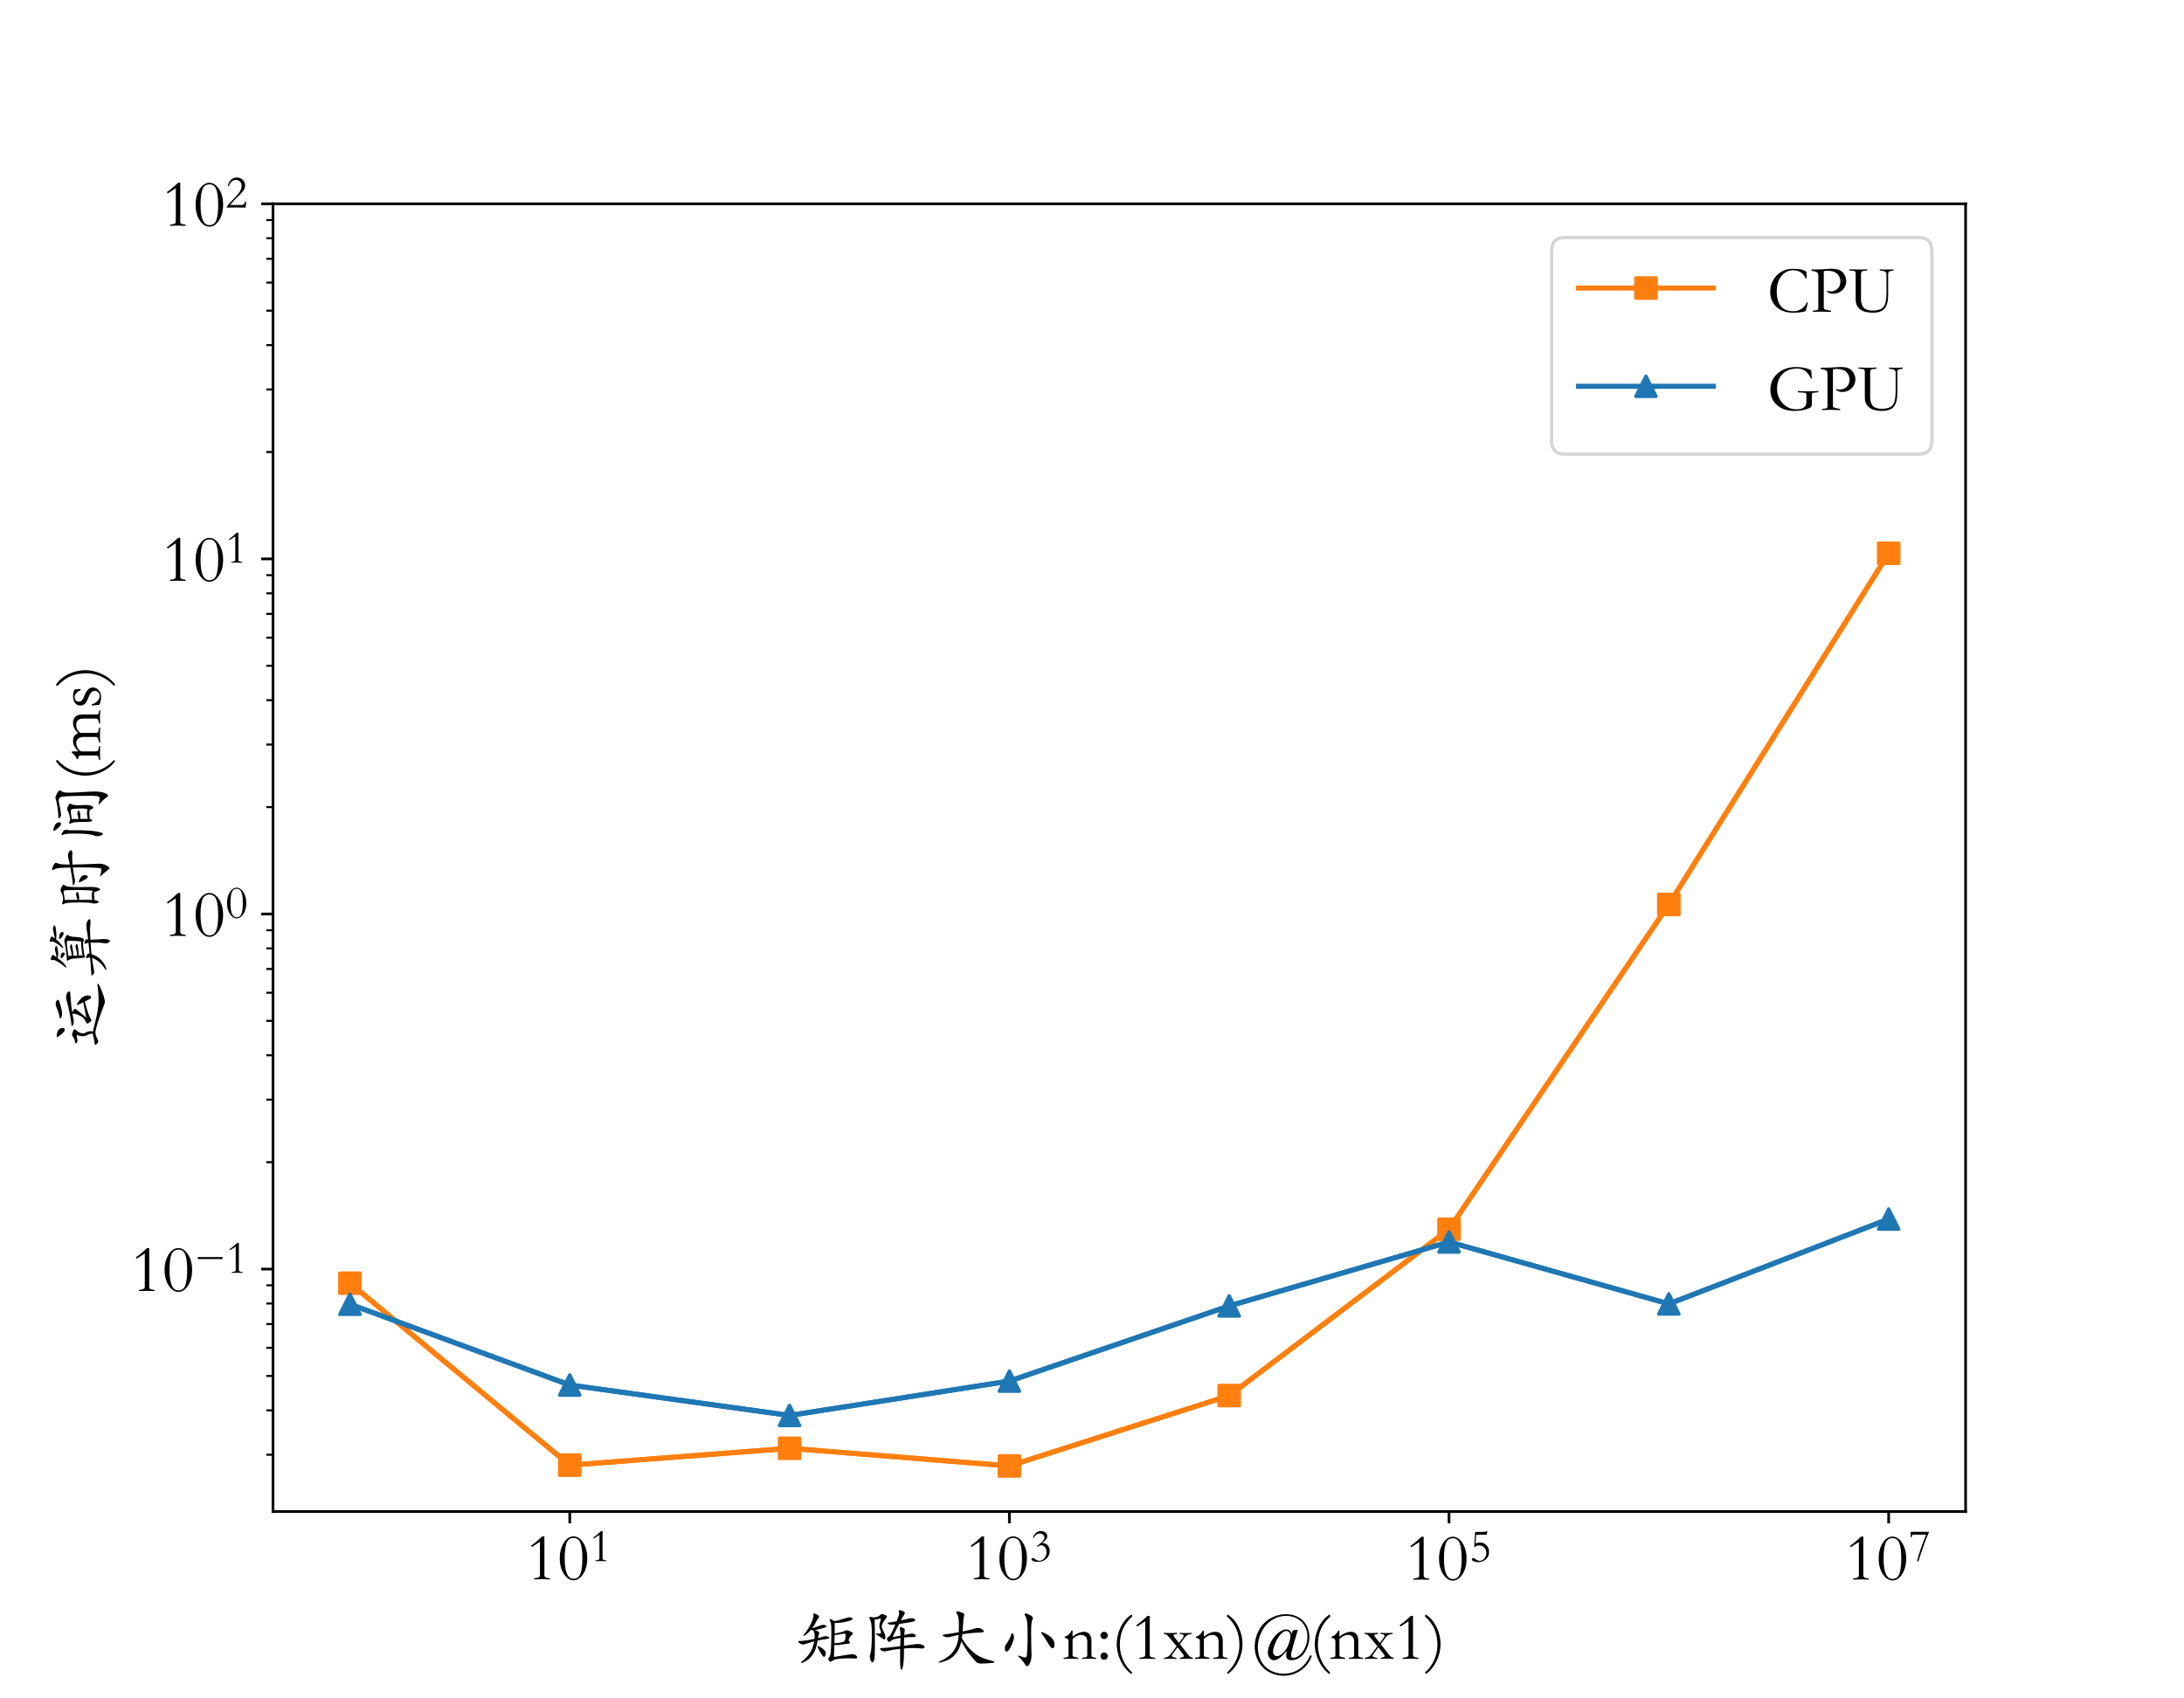 <?xml version="1.0" encoding="utf-8" standalone="no"?>
<!DOCTYPE svg PUBLIC "-//W3C//DTD SVG 1.1//EN"
  "http://www.w3.org/Graphics/SVG/1.1/DTD/svg11.dtd">
<!-- Created with matplotlib (https://matplotlib.org/) -->
<svg height="504pt" version="1.1" viewBox="0 0 648 504" width="648pt" xmlns="http://www.w3.org/2000/svg" xmlns:xlink="http://www.w3.org/1999/xlink">
 <defs>
  <style type="text/css">
*{stroke-linecap:butt;stroke-linejoin:round;}
  </style>
 </defs>
 <g id="figure_1">
  <g id="patch_1">
   <path d="M 0 504 
L 648 504 
L 648 0 
L 0 0 
z
" style="fill:#ffffff;"/>
  </g>
  <g id="axes_1">
   <g id="patch_2">
    <path d="M 81 448.56 
L 583.2 448.56 
L 583.2 60.48 
L 81 60.48 
z
" style="fill:#ffffff;"/>
   </g>
   <g id="matplotlib.axis_1">
    <g id="xtick_1">
     <g id="line2d_1">
      <defs>
       <path d="M 0 0 
L 0 3.5 
" id="m8ac7a2796a" style="stroke:#000000;stroke-width:0.8;"/>
      </defs>
      <g>
       <use style="stroke:#000000;stroke-width:0.8;" x="169.048" xlink:href="#m8ac7a2796a" y="448.56"/>
      </g>
     </g>
     <g id="text_1">
      <!-- $\mathdefault{10^{1}}$ -->
      <defs>
       <path d="M 35.5 -0.297 
Q 30.297 0 23.797 0 
Q 17.297 0 12.094 -0.297 
L 12.094 1.297 
L 17.297 2.203 
Q 20.797 2.906 20.797 6.094 
L 20.797 55.5 
L 8.906 47.797 
L 7.5 49.703 
Q 14.406 54.203 24.094 63.5 
L 27.406 63.5 
L 27.406 6.094 
Q 27.406 2.703 30.906 2.094 
L 35.5 1.297 
z
" id="STKaiti-49"/>
       <path d="M 23.703 63.5 
Q 32 63.5 38.047 54.141 
Q 44.094 44.797 44.094 30.906 
Q 44.094 17.094 38.047 7.75 
Q 32 -1.594 23.703 -1.594 
Q 15.703 -1.594 9.5 7.656 
Q 3.297 16.906 3.297 30.906 
Q 3.297 44.797 9.344 54.141 
Q 15.406 63.5 23.703 63.5 
z
M 23.703 0.703 
Q 31.094 0.703 33.938 8.047 
Q 36.797 15.406 36.797 30.906 
Q 36.797 46.406 33.938 53.797 
Q 31.094 61.203 23.703 61.203 
Q 16.297 61.203 13.438 53.797 
Q 10.594 46.406 10.594 30.906 
Q 10.594 0.703 23.703 0.703 
z
" id="STKaiti-48"/>
      </defs>
      <g transform="translate(156.048 468.76)scale(0.2 -0.2)">
       <use transform="translate(0 0.666)" xlink:href="#STKaiti-49"/>
       <use transform="translate(46.9 0.666)" xlink:href="#STKaiti-48"/>
       <use transform="translate(94.472 27.55)scale(0.7)" xlink:href="#STKaiti-49"/>
      </g>
     </g>
    </g>
    <g id="xtick_2">
     <g id="line2d_2">
      <g>
       <use style="stroke:#000000;stroke-width:0.8;" x="299.49" xlink:href="#m8ac7a2796a" y="448.56"/>
      </g>
     </g>
     <g id="text_2">
      <!-- $\mathdefault{10^{3}}$ -->
      <defs>
       <path d="M 9.406 48.906 
L 7.594 49.906 
Q 10.5 56.797 14.594 60.141 
Q 18.703 63.5 24.906 63.5 
Q 30.5 63.5 34.297 60.297 
Q 38.094 57.094 38.094 53.203 
Q 38.094 49.297 35.438 45.797 
Q 32.797 42.297 27.203 38.094 
Q 34.5 38.594 38.891 33.797 
Q 43.297 29 43.297 21.5 
Q 43.297 11.797 36.391 5.094 
Q 29.5 -1.594 18.797 -1.594 
Q 11.906 -1.594 8.297 0.047 
Q 4.703 1.703 4.703 3.906 
Q 4.703 4.906 5.641 5.75 
Q 6.594 6.594 7.703 6.594 
Q 9.406 6.594 11.594 4.797 
Q 17.203 0.594 21.094 0.594 
Q 27.203 0.594 31.844 5.891 
Q 36.5 11.203 36.5 18.797 
Q 36.5 25.203 33.344 29.344 
Q 30.203 33.5 25.406 33.5 
Q 21.703 33.5 17.797 30.094 
L 16.703 32 
Q 18.703 33.797 21.094 35.594 
Q 32.094 43.703 32.094 49.297 
Q 32.094 53.406 29.344 55.906 
Q 26.594 58.406 22.5 58.406 
Q 18.5 58.406 14.953 55.953 
Q 11.406 53.5 9.406 48.906 
z
" id="STKaiti-51"/>
      </defs>
      <g transform="translate(286.49 468.76)scale(0.2 -0.2)">
       <use transform="translate(0 0.666)" xlink:href="#STKaiti-49"/>
       <use transform="translate(46.9 0.666)" xlink:href="#STKaiti-48"/>
       <use transform="translate(94.472 27.55)scale(0.7)" xlink:href="#STKaiti-51"/>
      </g>
     </g>
    </g>
    <g id="xtick_3">
     <g id="line2d_3">
      <g>
       <use style="stroke:#000000;stroke-width:0.8;" x="429.931" xlink:href="#m8ac7a2796a" y="448.56"/>
      </g>
     </g>
     <g id="text_3">
      <!-- $\mathdefault{10^{5}}$ -->
      <defs>
       <path d="M 38 56.594 
L 24 56.594 
Q 16.203 56.594 15.406 56.297 
L 14.094 38 
Q 18.5 40.094 23.094 40.094 
Q 31.297 40.094 37 34.5 
Q 42.703 28.906 42.703 19.906 
Q 42.703 9.906 35.641 4.156 
Q 28.594 -1.594 19.594 -1.594 
Q 14.594 -1.594 10.391 0.156 
Q 6.203 1.906 6.203 4 
Q 6.203 5 7.094 6.047 
Q 8 7.094 9.594 7.094 
Q 10.703 7.094 11.406 6.594 
Q 18.406 1.297 22.703 1.297 
Q 28.297 1.297 32.594 6.141 
Q 36.906 11 36.906 17.594 
Q 36.906 24.594 32.547 29.25 
Q 28.203 33.906 21.797 33.906 
Q 19 33.906 16.547 33 
Q 14.094 32.094 13 30.5 
L 11.297 30.5 
L 13.203 62.5 
L 24.094 62.5 
Q 31.594 62.5 34 62.703 
Q 36.406 62.906 37.406 64.203 
L 38.906 64.203 
z
" id="STKaiti-53"/>
      </defs>
      <g transform="translate(416.931 468.76)scale(0.2 -0.2)">
       <use transform="translate(0 0.173)" xlink:href="#STKaiti-49"/>
       <use transform="translate(46.9 0.173)" xlink:href="#STKaiti-48"/>
       <use transform="translate(94.472 27.058)scale(0.7)" xlink:href="#STKaiti-53"/>
      </g>
     </g>
    </g>
    <g id="xtick_4">
     <g id="line2d_4">
      <g>
       <use style="stroke:#000000;stroke-width:0.8;" x="560.373" xlink:href="#m8ac7a2796a" y="448.56"/>
      </g>
     </g>
     <g id="text_4">
      <!-- $\mathdefault{10^{7}}$ -->
      <defs>
       <path d="M 4.594 62.5 
L 43.094 62.5 
L 43.094 60.797 
Q 39.703 54.797 30.953 30.141 
Q 22.203 5.5 21.297 0 
L 18 0 
Q 22.797 20.703 37.297 56.406 
L 10.297 56.406 
Q 7.797 56.406 7.594 55.094 
L 6.797 50.906 
L 4.594 50.906 
z
" id="STKaiti-55"/>
      </defs>
      <g transform="translate(547.373 468.76)scale(0.2 -0.2)">
       <use transform="translate(0 0.366)" xlink:href="#STKaiti-49"/>
       <use transform="translate(46.9 0.366)" xlink:href="#STKaiti-48"/>
       <use transform="translate(94.472 27.25)scale(0.7)" xlink:href="#STKaiti-55"/>
      </g>
     </g>
    </g>
    <g id="text_5">
     <!-- 矩阵大小n:(1xn)@(nx1) -->
     <defs>
      <path d="M 37.406 30.5 
Q 41.406 31.406 44.297 32.406 
Q 47.203 33.406 49.203 33.406 
Q 51.203 33.406 52.75 32.297 
Q 54.297 31.203 54.297 30.547 
Q 54.297 29.906 49.797 29.203 
Q 42.406 28.094 36.906 26.906 
Q 35.203 15.5 30.953 8.297 
Q 26.703 1.094 20.891 -2.656 
Q 15.094 -6.406 13.094 -6.406 
Q 12.297 -6.406 12.297 -5.797 
Q 12.297 -5.203 13.5 -4.203 
Q 22.594 3.297 26.438 10.141 
Q 30.297 17 31.703 25.703 
Q 20.5 22.5 18.297 21.75 
Q 16.094 21 14.594 21 
Q 13.094 21 10.391 22.844 
Q 7.703 24.703 7.703 25.453 
Q 7.703 26.203 9 26.203 
L 10.203 26.203 
Q 16.797 26.203 32.203 29.406 
Q 32.5 31.797 32.5 33.797 
Q 32.5 38.797 30.203 42.094 
Q 28.297 42.297 26.797 42.703 
Q 22.906 38.094 19.906 35.938 
Q 16.906 33.797 15.797 33.797 
Q 15.5 33.797 15.5 34.094 
Q 15.5 34.594 16.906 36.297 
Q 23.797 44.5 27.5 53.25 
Q 31.203 62 30.594 64.297 
Q 30.406 65.203 30.406 65.797 
Q 30.406 67.094 31.594 67.094 
Q 32.797 67.094 35.891 65.438 
Q 39 63.797 39 62.203 
Q 39 61.297 37.5 59.391 
Q 36 57.5 33.891 53.453 
Q 31.797 49.406 29 45.594 
Q 30.594 45.203 36.641 47.703 
Q 42.703 50.203 44.891 50.203 
Q 47.094 50.203 48.688 49.5 
Q 50.297 48.797 50.297 47.938 
Q 50.297 47.094 46.844 45.891 
Q 43.406 44.703 32.797 42.406 
Q 36.094 41.297 37.641 40.391 
Q 39.203 39.5 39.203 38.344 
Q 39.203 37.203 38.594 35.75 
Q 38 34.297 37.406 30.5 
z
M 61.094 2.594 
L 77.297 5.203 
Q 84.703 6.297 85.844 6.438 
Q 87 6.594 88.094 6.594 
Q 91.797 6.594 93.75 4.844 
Q 95.703 3.094 95.703 1.906 
Q 95.703 0.297 92.594 0.297 
L 81.703 0.594 
Q 77.094 0.594 70.938 0.047 
Q 64.797 -0.5 62.797 -1.094 
Q 60.797 -1.703 58.938 -3.141 
Q 57.094 -4.594 56 -4.594 
Q 54.906 -4.594 53.797 -3.047 
Q 52.703 -1.5 52.703 -0.391 
Q 52.703 0.703 54.047 2.141 
Q 55.406 3.594 56 7.344 
Q 56.594 11.094 56.938 19.797 
Q 57.297 28.5 57.297 38.141 
Q 57.297 47.797 56.844 51 
Q 56.406 54.203 55.5 55.641 
Q 54.594 57.094 54.594 57.891 
Q 54.594 58.703 55.5 58.703 
Q 57.406 58.703 61.703 55.703 
Q 65.797 56.094 78.594 60.203 
Q 82.297 61.406 84 61.406 
Q 85.703 61.406 87.203 60.703 
Q 88.703 60 88.703 59.094 
Q 88.703 58.203 87.453 57.453 
Q 86.203 56.703 81.453 55.453 
Q 76.703 54.203 71.594 53.5 
Q 66.5 52.797 62.297 53 
Q 62.297 47.703 62.094 37.594 
Q 66.594 38 71 39.141 
Q 75.406 40.297 77 41.188 
Q 78.594 42.094 80.344 42.094 
Q 82.094 42.094 85.641 40.391 
Q 89.203 38.703 89.203 37.5 
Q 89.203 36.797 87.5 35.25 
Q 85.797 33.703 84.391 31.391 
Q 83 29.094 83 27.797 
Q 83 26.5 83.5 26 
Q 85.094 24.406 85.094 23.406 
Q 85.094 22.406 82.406 22.203 
Q 75.203 21.5 71.547 20.844 
Q 67.906 20.203 65.594 20.203 
Q 63.297 20.203 61.703 20.406 
z
M 61.797 22.906 
Q 65.594 22.906 70.25 23.797 
Q 74.906 24.703 76 25.5 
Q 77.094 26.297 77.75 29.25 
Q 78.406 32.203 78.406 34.703 
Q 78.406 37.203 77.094 37.203 
Q 75.797 37.203 74.094 36.906 
Q 66.203 35.203 62.094 35.297 
Q 61.797 29.203 61.797 22.906 
z
M 48.906 8 
Q 48.906 6.297 48.25 4.547 
Q 47.594 2.797 46.688 2.797 
Q 45.797 2.797 45.047 3.438 
Q 44.297 4.094 41.688 8.094 
Q 39.094 12.094 37.938 14.75 
Q 36.797 17.406 36.797 18.047 
Q 36.797 18.703 37.297 18.703 
Q 38.906 18.703 43.906 15.25 
Q 48.906 11.797 48.906 8 
z
" id="STKaiti-30697"/>
      <path d="M 64.906 19.203 
Q 76.797 20.703 79.75 21.25 
Q 82.703 21.797 86.203 21.797 
Q 89.703 21.797 92.641 20.297 
Q 95.594 18.797 95.594 17.203 
Q 95.594 15.094 91.203 15.094 
Q 89.906 15.094 87.203 15.438 
Q 84.5 15.797 78.453 15.797 
Q 72.406 15.797 64.906 15.094 
L 64.906 5.5 
Q 64.906 -2.594 63.797 -9.5 
Q 62.703 -16.406 61.203 -16.406 
Q 60.297 -16.406 59.75 -13.297 
Q 59.203 -10.203 59.203 -0.641 
Q 59.203 8.906 59.297 14.594 
Q 47.594 13.297 43.094 12.094 
Q 38.594 10.906 35.797 10.906 
Q 33 10.906 31.203 12.406 
Q 29.406 13.906 29.406 14.594 
Q 29.406 15.297 30 15.547 
Q 30.594 15.797 32.906 15.797 
Q 37.406 15.797 59.406 18.5 
L 59.797 30.797 
Q 55 30.203 51.391 29.203 
Q 47.797 28.203 46.5 27.094 
Q 44 24.906 42.891 24.906 
Q 41.797 24.906 40.75 26.703 
Q 39.703 28.5 39.703 29.406 
Q 39.703 31.203 43.203 33.297 
Q 45.797 35 52.094 50.797 
Q 48.203 50.297 46.391 50.297 
Q 44.594 50.297 42.75 51.094 
Q 40.906 51.906 40.906 52.703 
Q 40.906 53.797 43.5 53.797 
Q 45.203 53.797 54 55.5 
Q 57.906 64.594 57.906 66.906 
Q 57.906 67.406 57.594 68.453 
Q 57.297 69.5 57.297 70.75 
Q 57.297 72 58.641 72 
Q 60 72 63.094 70.703 
Q 66.203 69.406 66.203 67.906 
Q 66.203 66.406 64.594 64.203 
Q 63 62 60.406 56.906 
Q 68 58.406 70.75 59.25 
Q 73.5 60.094 76 60.094 
Q 78.5 60.094 80.094 59.141 
Q 81.703 58.203 81.703 57.203 
Q 81.703 56.203 79.844 55.344 
Q 78 54.5 57.797 51.5 
Q 52.797 42.203 48 32 
Q 53.203 32.906 59.797 34.203 
Q 59.906 40.5 59.094 43.203 
Q 58.797 44.406 58.797 45.203 
Q 58.797 46.703 60.047 46.703 
Q 61.297 46.703 63.75 45.547 
Q 66.203 44.406 66.203 42.797 
Q 66.203 41.203 65.844 39.75 
Q 65.5 38.297 65.297 35.297 
Q 74.594 37.203 76.844 37.203 
Q 79.094 37.203 80.797 36.203 
Q 82.5 35.203 82.5 34.141 
Q 82.5 33.094 81.5 32.547 
Q 80.5 32 78.906 32 
L 76 32.094 
Q 72.594 32.094 65.203 31.406 
z
M 18.797 61.297 
Q 21.797 61.203 24.594 61.953 
Q 27.406 62.703 28.797 64 
Q 31 66.203 32.297 66.203 
Q 33.594 66.203 36.688 64.953 
Q 39.797 63.703 39.797 62.594 
Q 39.797 61.5 37.5 58.703 
Q 32 52.094 32 47.906 
Q 32 45.703 33.203 43.406 
Q 37.5 35.406 37.5 32.094 
Q 37.5 28.594 35.703 28.594 
Q 34.703 28.594 32.641 30.25 
Q 30.594 31.906 24.594 35.594 
Q 23.297 36.406 23.297 36.953 
Q 23.297 37.5 24.344 37.5 
Q 25.406 37.5 26.547 37.297 
Q 27.703 37.094 28.5 37.094 
Q 30.906 37.094 30.906 38.891 
Q 30.906 40.703 29.203 44.406 
Q 28.406 46.203 28.406 48.547 
Q 28.406 50.906 30.203 56.906 
Q 30.594 58.203 30.594 58.953 
Q 30.594 59.703 29.891 59.703 
Q 29.203 59.703 27.297 58.844 
Q 25.406 58 21.5 58.203 
Q 21.797 48.203 21.797 40.203 
L 21.797 17 
Q 21.906 3 20.844 -1.25 
Q 19.797 -5.5 18.344 -5.5 
Q 16.906 -5.5 15.594 -2.594 
Q 14.297 0.297 14.297 2.594 
Q 14.297 4.906 15.188 7.594 
Q 16.094 10.297 16.688 17.391 
Q 17.297 24.5 17.297 35.094 
Q 17.297 45.703 16.688 50.594 
Q 16.094 55.5 14.406 58.5 
Q 13.594 59.906 13.594 60.953 
Q 13.594 62 15.094 62 
Q 16.594 62 18.797 61.297 
z
" id="STKaiti-38453"/>
      <path d="M 50.906 30.297 
Q 55.906 21.797 62.344 14.797 
Q 68.797 7.797 76.047 3.844 
Q 83.297 -0.094 96.406 -3.406 
Q 99.297 -4.094 99.297 -5.094 
Q 99.297 -5.594 98.297 -5.891 
Q 97.297 -6.203 90.891 -6.703 
Q 84.5 -7.203 79.844 -7.203 
Q 75.203 -7.203 73.297 -5.844 
Q 71.406 -4.5 64.25 4.141 
Q 57.094 12.797 50.094 25.703 
Q 47.297 13.297 41.094 6.438 
Q 34.906 -0.406 27.297 -3.094 
Q 19.703 -5.797 17 -5.797 
Q 16.094 -5.797 16.094 -5.297 
Q 16.094 -4.797 18.297 -3.797 
Q 32.594 2.5 39 12.094 
Q 45.406 21.703 46.094 35.203 
Q 42.406 34.594 36.906 33.188 
Q 31.406 31.797 29.297 31.797 
Q 27.203 31.797 24.641 33 
Q 22.094 34.203 22.094 34.844 
Q 22.094 35.5 25.203 35.906 
Q 31.906 36.703 46.297 39.297 
Q 46.5 44.797 46.5 50.297 
Q 46.5 55.797 45.953 59.75 
Q 45.406 63.703 43.906 65.844 
Q 42.406 68 42.406 69.141 
Q 42.406 70.297 44.047 70.297 
Q 45.703 70.297 50.094 68.797 
Q 54.5 67.297 54.5 65.094 
Q 54.5 64.297 54.094 63.188 
Q 53.703 62.094 53.453 60.391 
Q 53.203 58.703 52.797 53 
L 51.906 40.406 
Q 62.703 42.5 65.906 43.594 
Q 71.203 45.5 74.703 45.5 
Q 78.203 45.5 80.797 43.703 
Q 83.406 41.906 83.406 40.703 
Q 83.406 38.906 77.906 38.797 
Q 66.906 38.703 51.594 36.297 
Q 51.297 32.594 50.906 30.297 
z
" id="STKaiti-22823"/>
      <path d="M 56.297 60.094 
Q 56.297 59.406 55.906 58.797 
Q 54.703 56.703 54.141 52.5 
Q 53.594 48.297 53.594 39.5 
Q 53.594 30.703 53.797 21.406 
L 54.203 5.594 
Q 54.203 -1.797 51.844 -6.5 
Q 49.5 -11.203 47.891 -11.203 
Q 46.297 -11.203 44.703 -8.594 
Q 41.797 -3.703 35.406 2.594 
Q 34.297 3.703 34.297 4.141 
Q 34.297 4.594 34.797 4.594 
Q 35.297 4.594 36.297 4.203 
Q 42.5 1.906 44.391 1.906 
Q 46.297 1.906 46.844 3.047 
Q 47.406 4.203 47.906 13.094 
Q 48.406 22 48.406 35.203 
Q 48.406 48.406 47.656 54.656 
Q 46.906 60.906 44.594 63.906 
Q 43.906 65 43.906 66 
Q 43.906 67 45.797 67 
Q 47.703 67 52 64.703 
Q 56.297 62.406 56.297 60.094 
z
M 69.094 39.5 
Q 70.406 39.5 74.75 37.344 
Q 79.094 35.203 82.25 32.547 
Q 85.406 29.906 86.844 27.203 
Q 88.297 24.5 88.297 21 
Q 88.297 15.5 85.641 15.5 
Q 83 15.5 79.594 21.5 
Q 74.703 30.203 69.203 37.094 
Q 68.297 38.203 68.297 38.844 
Q 68.297 39.5 69.094 39.5 
z
M 25.297 38 
Q 26 38 27.094 36.453 
Q 28.203 34.906 28.203 31.906 
Q 28.203 28.906 25.844 22.844 
Q 23.5 16.797 21 13.594 
Q 18.5 10.406 17.203 10.406 
Q 15.906 10.406 15.25 11.906 
Q 14.594 13.406 14.594 15.547 
Q 14.594 17.703 15.344 19.344 
Q 16.094 21 17.75 23.141 
Q 19.406 25.297 21.344 29.25 
Q 23.297 33.203 23.938 35.594 
Q 24.594 38 25.297 38 
z
" id="STKaiti-23567"/>
      <path d="M 50 -0.297 
Q 44.797 0 39.594 0 
Q 34.406 0 29.203 -0.297 
L 29.203 1.297 
L 34.703 2.094 
Q 36.906 2.406 36.906 6 
L 36.906 25.703 
Q 36.906 30.094 34.406 32.688 
Q 31.906 35.297 27.594 35.297 
Q 21.203 35.297 15.094 29.203 
L 15.094 4.906 
Q 15.094 3.297 17.5 2.703 
L 23.406 1.297 
L 23.406 -0.297 
Q 19.703 0 12.594 0 
Q 5.5 0 1.797 -0.297 
L 1.797 1.297 
L 7.094 2.297 
Q 9.094 2.594 9.094 5.297 
L 9.094 25.094 
Q 9.094 28.203 7.844 29.297 
Q 6.594 30.406 3.406 30.906 
L 3.406 32.703 
Q 9.797 34.203 13.5 41.703 
L 15.094 41.703 
L 15.094 32.703 
Q 18.906 36 23.5 37.953 
Q 28.094 39.906 31.594 39.906 
Q 43.094 39.906 43.094 26.203 
L 43.094 6.297 
Q 43.094 4.406 43.594 3.406 
Q 44.094 2.406 45.594 2.094 
L 50 1.297 
z
" id="STKaiti-110"/>
      <path d="M 5.5 34.5 
Q 5.5 36.703 7.094 38.297 
Q 8.703 39.906 10.906 39.906 
Q 13.094 39.906 14.688 38.297 
Q 16.297 36.703 16.297 34.5 
Q 16.297 32.297 14.688 30.688 
Q 13.094 29.094 10.906 29.094 
Q 8.703 29.094 7.094 30.688 
Q 5.5 32.297 5.5 34.5 
z
M 5.5 3.797 
Q 5.5 6 7.094 7.594 
Q 8.703 9.203 10.906 9.203 
Q 13.094 9.203 14.688 7.594 
Q 16.297 6 16.297 3.797 
Q 16.297 1.594 14.688 0 
Q 13.094 -1.594 10.906 -1.594 
Q 8.703 -1.594 7.094 0 
Q 5.5 1.594 5.5 3.797 
z
" id="STKaiti-58"/>
      <path d="M 29.703 65.594 
L 31 63 
Q 21.094 53.906 16.688 43.703 
Q 12.297 33.5 12.297 20.094 
Q 12.297 9.094 17.047 -1.75 
Q 21.797 -12.594 30.703 -20.5 
L 29.5 -22.797 
Q 19.406 -15.5 13.547 -3.25 
Q 7.703 9 7.703 21.703 
Q 7.703 34.5 13.5 46.641 
Q 19.297 58.797 29.703 65.594 
z
" id="STKaiti-40"/>
      <path d="M 44.5 -0.406 
Q 40.703 0 35 0 
Q 29 0 25.406 -0.406 
L 25.406 1.203 
L 28.797 2.094 
Q 31.297 2.797 31.297 4 
Q 31.297 4.906 29.797 6.797 
L 21.797 16.906 
L 14.406 6.797 
Q 13.297 5.406 13.297 4.406 
Q 13.297 2.594 17.203 1.797 
L 20.203 1.203 
L 20.203 -0.406 
Q 16.203 0 12.906 0 
Q 6.594 0 1.703 -0.406 
L 1.703 1.203 
L 4.5 1.906 
Q 7.203 2.406 9.047 4 
Q 10.906 5.594 13.094 8.594 
L 20.406 18.5 
L 10.5 30.5 
Q 6.094 35.797 4.594 36.094 
L 1.406 36.797 
L 1.406 38.406 
Q 3.5 38.094 11.203 38.094 
Q 18.594 38.094 21.094 38.406 
L 21.094 36.594 
L 17.5 36.094 
Q 15.906 35.797 15.906 34.797 
Q 15.906 33.406 18.203 30.5 
L 24 23.406 
L 29.594 30.703 
Q 30.906 32.5 30.906 33.797 
Q 30.906 35.797 28.094 36.297 
L 25.094 36.797 
L 25.094 38.406 
Q 28 38 32.094 38.047 
Q 36.203 38.094 37.594 38.094 
Q 41.703 38.094 43 38.406 
L 43 36.797 
L 39.703 36.203 
Q 37.406 35.703 35.594 34.453 
Q 33.797 33.203 31.594 30.203 
L 25.297 21.703 
L 37.297 6.203 
Q 40.094 2.797 41.703 2.203 
L 44.5 1.203 
z
" id="STKaiti-120"/>
      <path d="M -0.594 65.594 
Q 9.797 58.797 15.594 46.641 
Q 21.406 34.5 21.406 21.703 
Q 21.406 9 15.547 -3.25 
Q 9.703 -15.5 -0.406 -22.797 
L -1.594 -20.5 
Q 7.297 -12.594 12.047 -1.75 
Q 16.797 9.094 16.797 20.094 
Q 16.797 33.5 12.391 43.703 
Q 8 53.906 -1.906 63 
z
" id="STKaiti-41"/>
      <path d="M 74.406 43.094 
L 68.594 23.594 
Q 65.406 12.297 64.797 9.594 
Q 64.203 6.906 64.203 5.406 
Q 64.203 1.297 67.703 1.297 
Q 72 1.297 76.953 5.391 
Q 81.906 9.5 85.203 17.094 
Q 88.5 24.703 88.5 32.594 
Q 88.5 46 79.594 54.75 
Q 70.703 63.5 56.797 63.5 
Q 45.5 63.5 35.75 57.25 
Q 26 51 20.453 39.797 
Q 14.906 28.594 14.906 16.797 
Q 14.906 5.906 19.594 -3.141 
Q 24.297 -12.203 33.297 -17.25 
Q 42.297 -22.297 53.203 -22.297 
Q 66.094 -22.297 76.391 -15.344 
Q 86.703 -8.406 92.406 4.703 
L 95.203 4.703 
Q 90.5 -9.203 78.844 -17.25 
Q 67.203 -25.297 52.906 -25.297 
Q 41 -25.297 30.953 -19.5 
Q 20.906 -13.703 15.594 -3.594 
Q 10.297 6.5 10.297 18.094 
Q 10.297 30.406 16.25 41.75 
Q 22.203 53.094 33.203 59.547 
Q 44.203 66 56.5 66 
Q 67 66 75 61.641 
Q 83 57.297 87.203 49.188 
Q 91.406 41.094 91.406 32.094 
Q 91.406 23.406 87.453 14.75 
Q 83.5 6.094 77.547 1.938 
Q 71.594 -2.203 64.406 -2.203 
Q 60.906 -2.203 58.953 -0.453 
Q 57 1.297 57 4.5 
Q 57 6.906 57.797 11.703 
Q 46.5 -2.297 38.703 -2.297 
Q 35.094 -2.297 32.438 0.953 
Q 29.797 4.203 29.797 9.203 
Q 29.797 15.797 33.938 24.047 
Q 38.094 32.297 44.75 37.844 
Q 51.406 43.406 56.703 43.406 
Q 63.594 43.406 65.094 36.594 
L 66.703 42 
z
M 63.297 34.094 
Q 63.297 37.094 61.547 39.094 
Q 59.797 41.094 57.297 41.094 
Q 53.5 41.094 49.141 36.547 
Q 44.797 32 41.141 23.703 
Q 37.5 15.406 37.5 10.703 
Q 37.5 7.5 39.203 5.594 
Q 40.906 3.703 43.297 3.703 
Q 47.594 3.703 52.891 9.141 
Q 58.203 14.594 60.75 21.844 
Q 63.297 29.094 63.297 34.094 
z
" id="STKaiti-64"/>
     </defs>
     <g transform="translate(235.217 492.219)scale(0.2 -0.2)">
      <use xlink:href="#STKaiti-30697"/>
      <use x="100" xlink:href="#STKaiti-38453"/>
      <use x="200" xlink:href="#STKaiti-22823"/>
      <use x="300" xlink:href="#STKaiti-23567"/>
      <use x="400" xlink:href="#STKaiti-110"/>
      <use x="451" xlink:href="#STKaiti-58"/>
      <use x="472.9" xlink:href="#STKaiti-40"/>
      <use x="502.1" xlink:href="#STKaiti-49"/>
      <use x="549" xlink:href="#STKaiti-120"/>
      <use x="594.8" xlink:href="#STKaiti-110"/>
      <use x="645.8" xlink:href="#STKaiti-41"/>
      <use x="675" xlink:href="#STKaiti-64"/>
      <use x="766.7" xlink:href="#STKaiti-40"/>
      <use x="795.9" xlink:href="#STKaiti-110"/>
      <use x="846.9" xlink:href="#STKaiti-120"/>
      <use x="892.7" xlink:href="#STKaiti-49"/>
      <use x="939.6" xlink:href="#STKaiti-41"/>
     </g>
    </g>
   </g>
   <g id="matplotlib.axis_2">
    <g id="ytick_1">
     <g id="line2d_5">
      <defs>
       <path d="M 0 0 
L -3.5 0 
" id="m604f821f17" style="stroke:#000000;stroke-width:0.8;"/>
      </defs>
      <g>
       <use style="stroke:#000000;stroke-width:0.8;" x="81" xlink:href="#m604f821f17" y="376.6"/>
      </g>
     </g>
     <g id="text_6">
      <!-- $\mathdefault{10^{-1}}$ -->
      <defs>
       <path d="M 7.094 33.297 
L 59.594 33.297 
L 59.594 29 
L 7.094 29 
z
" id="STKaiti-8722"/>
      </defs>
      <g transform="translate(38.8 383.2)scale(0.2 -0.2)">
       <use transform="translate(0 0.666)" xlink:href="#STKaiti-49"/>
       <use transform="translate(46.9 0.666)" xlink:href="#STKaiti-48"/>
       <use transform="translate(94.472 27.55)scale(0.7)" xlink:href="#STKaiti-8722"/>
       <use transform="translate(141.162 27.55)scale(0.7)" xlink:href="#STKaiti-49"/>
      </g>
     </g>
    </g>
    <g id="ytick_2">
     <g id="line2d_6">
      <g>
       <use style="stroke:#000000;stroke-width:0.8;" x="81" xlink:href="#m604f821f17" y="271.227"/>
      </g>
     </g>
     <g id="text_7">
      <!-- $\mathdefault{10^{0}}$ -->
      <g transform="translate(48 277.827)scale(0.2 -0.2)">
       <use transform="translate(0 0.666)" xlink:href="#STKaiti-49"/>
       <use transform="translate(46.9 0.666)" xlink:href="#STKaiti-48"/>
       <use transform="translate(94.472 27.55)scale(0.7)" xlink:href="#STKaiti-48"/>
      </g>
     </g>
    </g>
    <g id="ytick_3">
     <g id="line2d_7">
      <g>
       <use style="stroke:#000000;stroke-width:0.8;" x="81" xlink:href="#m604f821f17" y="165.853"/>
      </g>
     </g>
     <g id="text_8">
      <!-- $\mathdefault{10^{1}}$ -->
      <g transform="translate(48 172.453)scale(0.2 -0.2)">
       <use transform="translate(0 0.666)" xlink:href="#STKaiti-49"/>
       <use transform="translate(46.9 0.666)" xlink:href="#STKaiti-48"/>
       <use transform="translate(94.472 27.55)scale(0.7)" xlink:href="#STKaiti-49"/>
      </g>
     </g>
    </g>
    <g id="ytick_4">
     <g id="line2d_8">
      <g>
       <use style="stroke:#000000;stroke-width:0.8;" x="81" xlink:href="#m604f821f17" y="60.48"/>
      </g>
     </g>
     <g id="text_9">
      <!-- $\mathdefault{10^{2}}$ -->
      <defs>
       <path d="M 42.594 -0.297 
Q 35.406 0 22.203 0 
Q 9.297 0 2.203 -0.297 
Q 4.094 3.594 7 7.094 
Q 9.906 10.594 16.297 17 
Q 25.594 26.297 29.891 32.844 
Q 34.203 39.406 34.203 46.094 
Q 34.203 51.594 30.75 55 
Q 27.297 58.406 22.203 58.406 
Q 17.203 58.406 13.094 54.953 
Q 9 51.5 7.406 45.203 
L 5.094 45.594 
Q 6.703 54.094 11.797 58.797 
Q 16.906 63.5 24.203 63.5 
Q 31.5 63.5 36.594 58.641 
Q 41.703 53.797 41.703 47 
Q 41.703 40.203 36.953 34.25 
Q 32.203 28.297 22.594 19.406 
Q 17.5 14.703 9.906 5.297 
L 33.406 5.297 
Q 37.203 5.297 38.75 6.641 
Q 40.297 8 42 12.5 
L 44.094 12.5 
z
" id="STKaiti-50"/>
      </defs>
      <g transform="translate(48 67.08)scale(0.2 -0.2)">
       <use transform="translate(0 0.666)" xlink:href="#STKaiti-49"/>
       <use transform="translate(46.9 0.666)" xlink:href="#STKaiti-48"/>
       <use transform="translate(94.472 27.55)scale(0.7)" xlink:href="#STKaiti-50"/>
      </g>
     </g>
    </g>
    <g id="ytick_5">
     <g id="line2d_9">
      <defs>
       <path d="M 0 0 
L -2 0 
" id="m371dcdc1f7" style="stroke:#000000;stroke-width:0.6;"/>
      </defs>
      <g>
       <use style="stroke:#000000;stroke-width:0.6;" x="81" xlink:href="#m371dcdc1f7" y="431.698"/>
      </g>
     </g>
    </g>
    <g id="ytick_6">
     <g id="line2d_10">
      <g>
       <use style="stroke:#000000;stroke-width:0.6;" x="81" xlink:href="#m371dcdc1f7" y="418.533"/>
      </g>
     </g>
    </g>
    <g id="ytick_7">
     <g id="line2d_11">
      <g>
       <use style="stroke:#000000;stroke-width:0.6;" x="81" xlink:href="#m371dcdc1f7" y="408.321"/>
      </g>
     </g>
    </g>
    <g id="ytick_8">
     <g id="line2d_12">
      <g>
       <use style="stroke:#000000;stroke-width:0.6;" x="81" xlink:href="#m371dcdc1f7" y="399.977"/>
      </g>
     </g>
    </g>
    <g id="ytick_9">
     <g id="line2d_13">
      <g>
       <use style="stroke:#000000;stroke-width:0.6;" x="81" xlink:href="#m371dcdc1f7" y="392.923"/>
      </g>
     </g>
    </g>
    <g id="ytick_10">
     <g id="line2d_14">
      <g>
       <use style="stroke:#000000;stroke-width:0.6;" x="81" xlink:href="#m371dcdc1f7" y="386.812"/>
      </g>
     </g>
    </g>
    <g id="ytick_11">
     <g id="line2d_15">
      <g>
       <use style="stroke:#000000;stroke-width:0.6;" x="81" xlink:href="#m371dcdc1f7" y="381.422"/>
      </g>
     </g>
    </g>
    <g id="ytick_12">
     <g id="line2d_16">
      <g>
       <use style="stroke:#000000;stroke-width:0.6;" x="81" xlink:href="#m371dcdc1f7" y="344.88"/>
      </g>
     </g>
    </g>
    <g id="ytick_13">
     <g id="line2d_17">
      <g>
       <use style="stroke:#000000;stroke-width:0.6;" x="81" xlink:href="#m371dcdc1f7" y="326.325"/>
      </g>
     </g>
    </g>
    <g id="ytick_14">
     <g id="line2d_18">
      <g>
       <use style="stroke:#000000;stroke-width:0.6;" x="81" xlink:href="#m371dcdc1f7" y="313.159"/>
      </g>
     </g>
    </g>
    <g id="ytick_15">
     <g id="line2d_19">
      <g>
       <use style="stroke:#000000;stroke-width:0.6;" x="81" xlink:href="#m371dcdc1f7" y="302.948"/>
      </g>
     </g>
    </g>
    <g id="ytick_16">
     <g id="line2d_20">
      <g>
       <use style="stroke:#000000;stroke-width:0.6;" x="81" xlink:href="#m371dcdc1f7" y="294.604"/>
      </g>
     </g>
    </g>
    <g id="ytick_17">
     <g id="line2d_21">
      <g>
       <use style="stroke:#000000;stroke-width:0.6;" x="81" xlink:href="#m371dcdc1f7" y="287.55"/>
      </g>
     </g>
    </g>
    <g id="ytick_18">
     <g id="line2d_22">
      <g>
       <use style="stroke:#000000;stroke-width:0.6;" x="81" xlink:href="#m371dcdc1f7" y="281.439"/>
      </g>
     </g>
    </g>
    <g id="ytick_19">
     <g id="line2d_23">
      <g>
       <use style="stroke:#000000;stroke-width:0.6;" x="81" xlink:href="#m371dcdc1f7" y="276.049"/>
      </g>
     </g>
    </g>
    <g id="ytick_20">
     <g id="line2d_24">
      <g>
       <use style="stroke:#000000;stroke-width:0.6;" x="81" xlink:href="#m371dcdc1f7" y="239.506"/>
      </g>
     </g>
    </g>
    <g id="ytick_21">
     <g id="line2d_25">
      <g>
       <use style="stroke:#000000;stroke-width:0.6;" x="81" xlink:href="#m371dcdc1f7" y="220.951"/>
      </g>
     </g>
    </g>
    <g id="ytick_22">
     <g id="line2d_26">
      <g>
       <use style="stroke:#000000;stroke-width:0.6;" x="81" xlink:href="#m371dcdc1f7" y="207.786"/>
      </g>
     </g>
    </g>
    <g id="ytick_23">
     <g id="line2d_27">
      <g>
       <use style="stroke:#000000;stroke-width:0.6;" x="81" xlink:href="#m371dcdc1f7" y="197.574"/>
      </g>
     </g>
    </g>
    <g id="ytick_24">
     <g id="line2d_28">
      <g>
       <use style="stroke:#000000;stroke-width:0.6;" x="81" xlink:href="#m371dcdc1f7" y="189.23"/>
      </g>
     </g>
    </g>
    <g id="ytick_25">
     <g id="line2d_29">
      <g>
       <use style="stroke:#000000;stroke-width:0.6;" x="81" xlink:href="#m371dcdc1f7" y="182.176"/>
      </g>
     </g>
    </g>
    <g id="ytick_26">
     <g id="line2d_30">
      <g>
       <use style="stroke:#000000;stroke-width:0.6;" x="81" xlink:href="#m371dcdc1f7" y="176.065"/>
      </g>
     </g>
    </g>
    <g id="ytick_27">
     <g id="line2d_31">
      <g>
       <use style="stroke:#000000;stroke-width:0.6;" x="81" xlink:href="#m371dcdc1f7" y="170.675"/>
      </g>
     </g>
    </g>
    <g id="ytick_28">
     <g id="line2d_32">
      <g>
       <use style="stroke:#000000;stroke-width:0.6;" x="81" xlink:href="#m371dcdc1f7" y="134.133"/>
      </g>
     </g>
    </g>
    <g id="ytick_29">
     <g id="line2d_33">
      <g>
       <use style="stroke:#000000;stroke-width:0.6;" x="81" xlink:href="#m371dcdc1f7" y="115.578"/>
      </g>
     </g>
    </g>
    <g id="ytick_30">
     <g id="line2d_34">
      <g>
       <use style="stroke:#000000;stroke-width:0.6;" x="81" xlink:href="#m371dcdc1f7" y="102.412"/>
      </g>
     </g>
    </g>
    <g id="ytick_31">
     <g id="line2d_35">
      <g>
       <use style="stroke:#000000;stroke-width:0.6;" x="81" xlink:href="#m371dcdc1f7" y="92.201"/>
      </g>
     </g>
    </g>
    <g id="ytick_32">
     <g id="line2d_36">
      <g>
       <use style="stroke:#000000;stroke-width:0.6;" x="81" xlink:href="#m371dcdc1f7" y="83.857"/>
      </g>
     </g>
    </g>
    <g id="ytick_33">
     <g id="line2d_37">
      <g>
       <use style="stroke:#000000;stroke-width:0.6;" x="81" xlink:href="#m371dcdc1f7" y="76.803"/>
      </g>
     </g>
    </g>
    <g id="ytick_34">
     <g id="line2d_38">
      <g>
       <use style="stroke:#000000;stroke-width:0.6;" x="81" xlink:href="#m371dcdc1f7" y="70.692"/>
      </g>
     </g>
    </g>
    <g id="ytick_35">
     <g id="line2d_39">
      <g>
       <use style="stroke:#000000;stroke-width:0.6;" x="81" xlink:href="#m371dcdc1f7" y="65.302"/>
      </g>
     </g>
    </g>
    <g id="text_10">
     <!-- 运算时间(ms) -->
     <defs>
      <path d="M 75.203 62.406 
Q 75.203 61.703 73.797 60.797 
Q 72.406 59.906 65.094 58.047 
Q 57.797 56.203 54.688 56.203 
Q 51.594 56.203 49.547 57.141 
Q 47.5 58.094 47.5 58.891 
Q 47.5 59.703 49.5 59.953 
Q 51.5 60.203 54.844 61.141 
Q 58.203 62.094 60.297 63 
Q 66.297 65.703 69.141 65.703 
Q 72 65.703 73.594 64.5 
Q 75.203 63.297 75.203 62.406 
z
M 21.406 64.203 
Q 26.203 64.203 29.797 61.953 
Q 33.406 59.703 33.406 55.297 
Q 33.406 54 32.594 53.047 
Q 31.797 52.094 30.594 52.094 
Q 28.297 52.094 24.047 57.25 
Q 19.797 62.406 19.797 63.297 
Q 19.797 64.203 21.406 64.203 
z
M 54.297 40.906 
Q 50.5 40.203 47.5 39.5 
Q 44.5 38.797 42.594 38.797 
Q 40.703 38.797 38.453 39.641 
Q 36.203 40.5 36.203 41.391 
Q 36.203 42.297 37.906 42.297 
Q 41.594 42.297 54.141 44.75 
Q 66.703 47.203 73.297 49.203 
Q 76.5 50.203 79.344 50.203 
Q 82.203 50.203 84.891 48.797 
Q 87.594 47.406 87.594 45.797 
Q 87.594 44.203 84.406 44 
Q 67.906 43.094 56.594 41.297 
Q 59.203 39.797 60.453 38.844 
Q 61.703 37.906 61.703 37.047 
Q 61.703 36.203 60.406 34.594 
L 56.203 29.297 
Q 53.297 25.594 48.5 20.297 
L 71.406 24.797 
Q 67.406 32.797 67.406 33.547 
Q 67.406 34.297 68 34.297 
Q 69.094 34.297 73.391 31.094 
Q 77.703 27.906 79.641 24.844 
Q 81.594 21.797 81.594 18.094 
Q 81.594 13.203 79.094 13.203 
Q 77.297 13.203 76.094 15.594 
L 72.594 22.5 
Q 52 17.203 47.703 14 
Q 45.906 12.797 44.656 12.797 
Q 43.406 12.797 41.656 15.25 
Q 39.906 17.703 39.906 18.75 
Q 39.906 19.797 41.906 20.703 
Q 46.094 22.594 48.25 24.688 
Q 50.406 26.797 52.453 31.75 
Q 54.5 36.703 54.5 38.344 
Q 54.5 40 54.297 40.906 
z
M 28.094 10.406 
Q 29.5 10.297 40.75 7.391 
Q 52 4.5 60 3.25 
Q 68 2 74.703 2 
Q 81.406 2 87.297 2.594 
L 97.406 3.703 
Q 99.094 3.703 99.094 3 
Q 99.094 1.5 87.688 -2.891 
Q 76.297 -7.297 72.297 -7.297 
Q 70.594 -7.297 67 -5.906 
Q 34.203 6.703 26.594 6.703 
Q 24.5 6.703 22.141 5.953 
Q 19.797 5.203 15.5 3.094 
Q 14.297 2.5 13.188 2.5 
Q 12.094 2.5 10.25 4.094 
Q 8.406 5.703 8.406 6.75 
Q 8.406 7.797 10.203 7.906 
Q 15.203 8.203 21.797 10.094 
Q 23.594 10.594 25 10.594 
Q 25 13.203 24.391 15.203 
Q 23.797 17.203 21.906 20.594 
Q 21.094 22.203 21.094 25 
Q 21.094 27.797 21.891 30.641 
Q 22.703 33.5 22.703 34.047 
Q 22.703 34.594 21.953 34.594 
Q 21.203 34.594 18.953 34 
Q 16.703 33.406 14.891 33.406 
Q 13.094 33.406 11.844 34.203 
Q 10.594 35 10.594 35.797 
Q 10.594 36.594 11.703 36.797 
Q 15.297 37.5 17.344 38.344 
Q 19.406 39.203 21.5 40.797 
Q 22.406 41.5 23.594 41.5 
Q 24.797 41.5 28.094 40.141 
Q 31.406 38.797 31.406 37.297 
Q 31.406 36.594 30.594 35.906 
Q 28.094 33.594 26.688 30.641 
Q 25.297 27.703 25.297 25.547 
Q 25.297 23.406 25.906 22.406 
Q 28.5 18.203 28.5 14.406 
Q 28.5 12.797 28.094 10.406 
z
" id="STKaiti-36816"/>
      <path d="M 66.203 67.297 
Q 69.406 67.297 73.797 68.5 
Q 78.203 69.703 80.344 69.703 
Q 82.5 69.703 84 69 
Q 85.5 68.297 85.5 67.547 
Q 85.5 66.797 84.141 66.25 
Q 82.797 65.703 78.047 65.141 
Q 73.297 64.594 70.5 64.594 
Q 67.703 64.594 65 65.203 
Q 62.703 62.094 58.141 58.25 
Q 53.594 54.406 52.203 54.406 
Q 51.703 54.406 51.703 54.844 
Q 51.703 55.297 52.406 56.094 
Q 56.906 61 59.297 65 
Q 61.703 69 61.703 71.297 
Q 61.703 72 61.453 72.5 
Q 61.203 73 61.203 73.406 
Q 61.203 74.5 62.344 74.5 
Q 63.5 74.5 66.297 73.5 
Q 69.094 72.5 69.094 71.406 
Q 69.094 71 68.25 70.141 
Q 67.406 69.297 66.203 67.297 
z
M 38.203 64.406 
Q 40.406 64.406 46.797 66.203 
Q 48.703 66.703 50.344 66.703 
Q 52 66.703 53.547 66.094 
Q 55.094 65.5 55.094 64.797 
Q 55.094 63.703 50.797 62.797 
Q 46.5 61.906 43.453 61.906 
Q 40.406 61.906 37.094 62.797 
Q 31.797 55.594 28.141 52.641 
Q 24.5 49.703 23.203 49.703 
Q 22.906 49.703 22.906 50.094 
Q 22.906 50.5 23.797 51.703 
Q 34.297 64.594 34.297 69.297 
Q 34.297 69.906 34.094 70.344 
Q 33.906 70.797 33.906 71.203 
Q 33.906 72.906 35.797 72.906 
Q 36.703 72.906 39.297 71.906 
Q 41.906 70.906 41.906 69.797 
Q 41.906 69.297 41.203 68.5 
Q 40.5 67.703 38.203 64.406 
z
M 67 60.703 
Q 70.094 60.703 72.938 59.453 
Q 75.797 58.203 75.797 56.047 
Q 75.797 53.906 73.297 53.906 
Q 71.594 53.906 68.5 56.25 
Q 65.406 58.594 65.406 60 
Q 65.406 60.703 67 60.703 
z
M 39.203 58.297 
Q 45.297 58.297 45.297 54.203 
Q 45.297 52.297 43.5 52.297 
Q 41.703 52.297 39.25 54.297 
Q 36.797 56.297 36.797 57.5 
Q 36.797 58.297 39.203 58.297 
z
M 37.5 49.094 
Q 43 49.594 50.641 50.75 
Q 58.297 51.906 60 52.406 
Q 61.703 52.906 63.094 52.906 
Q 64.5 52.906 67.953 51.25 
Q 71.406 49.594 71.406 48.406 
Q 71.406 47.906 70.656 46.797 
Q 69.906 45.703 69.25 43.391 
Q 68.594 41.094 68.5 38.797 
Q 68 28.5 66.594 26 
Q 65.203 23.5 63.797 23.5 
Q 63.406 23.5 62.094 24.344 
Q 60.797 25.203 59.797 25.203 
Q 53.703 25.203 40.406 23.094 
Q 40 21.797 39.453 21.797 
Q 38.906 21.797 38.25 22.594 
Q 37.594 23.406 37.094 28.094 
Q 36.594 39.797 35.641 42.797 
Q 34.703 45.797 33.953 46.688 
Q 33.203 47.594 33.203 48.438 
Q 33.203 49.297 35.5 49.297 
Q 36.297 49.297 37.5 49.094 
z
M 41 25.906 
L 52.203 27.5 
Q 57.5 28.203 58.641 28 
Q 59.797 27.797 60.594 27.797 
Q 61.406 27.797 61.75 28.938 
Q 62.094 30.094 62.391 34.688 
Q 62.703 39.297 62.703 43.141 
Q 62.703 47 62.5 48.047 
Q 62.297 49.094 59.594 49.094 
Q 53.703 49.094 40.203 47 
L 40.5 41.594 
Q 46.297 42.406 49.25 43.344 
Q 52.203 44.297 53.75 44.297 
Q 55.297 44.297 56.5 43.594 
Q 57.703 42.906 57.703 42.5 
Q 57.703 41.594 51 40.5 
Q 44.297 39.406 40.594 39.703 
L 40.906 33.703 
Q 47.594 34.5 50.094 35.344 
Q 52.594 36.203 54.391 36.203 
Q 56.203 36.203 57.094 35.453 
Q 58 34.703 58 34.203 
Q 58 33.703 56.5 33.25 
Q 55 32.797 49.547 32.141 
Q 44.094 31.5 41 31.594 
z
M 64.594 17.594 
Q 72.203 18.406 76.594 19.25 
Q 81 20.094 85.297 20.094 
Q 89.594 20.094 92.188 18.5 
Q 94.797 16.906 94.797 15.594 
Q 94.797 14 90.203 14 
Q 88.094 14 85.844 14.344 
Q 83.594 14.703 78.797 14.703 
Q 74 14.703 64.203 14.094 
Q 64.203 11.5 64.75 4 
Q 65.297 -3.5 65.297 -6.5 
Q 65.297 -9.5 64.5 -12.203 
Q 63.703 -14.906 62.547 -14.906 
Q 61.406 -14.906 60.094 -12.906 
Q 58.797 -10.906 58.797 -9.203 
Q 58.797 -7.5 59.391 -4.203 
Q 60 -0.906 60 4.688 
Q 60 10.297 59.906 13.906 
Q 50.203 13.406 43 12.5 
Q 41.094 7.406 39.344 4.453 
Q 37.594 1.5 34.141 -1.844 
Q 30.703 -5.203 26.297 -7.391 
Q 21.906 -9.594 20.203 -9.594 
Q 19.406 -9.594 19.406 -9.047 
Q 19.406 -8.5 21 -7.5 
Q 33.594 0.797 37.297 11.797 
Q 29.297 10.797 23.641 9.641 
Q 18 8.5 16.141 8.5 
Q 14.297 8.5 12.797 10.094 
Q 11.297 11.703 11.297 12.203 
Q 11.297 12.703 11.844 12.797 
Q 12.406 12.906 14.094 12.906 
Q 19.094 12.906 37.906 14.703 
Q 38 17 37.391 18.047 
Q 36.797 19.094 36.797 19.844 
Q 36.797 20.594 37.844 20.594 
Q 38.906 20.594 41.406 19.344 
Q 43.906 18.094 43.906 16.594 
Q 43.906 16.094 43.703 15.406 
L 59.703 17 
Q 59.406 19.703 58.75 20.75 
Q 58.094 21.797 58.094 22.438 
Q 58.094 23.094 59.188 23.094 
Q 60.297 23.094 62.688 22.094 
Q 65.094 21.094 65.094 19.797 
Q 65.094 19.703 64.594 17.594 
z
" id="STKaiti-31639"/>
      <path d="M 75.797 44.703 
Q 80.594 45.594 84.297 46.703 
Q 87.094 47.406 89.594 47.406 
Q 92.094 47.406 94.547 45.906 
Q 97 44.406 97 42.906 
Q 97 41 92.594 41 
Q 91.406 41 90.094 41.141 
Q 88.797 41.297 86 41.297 
Q 83.203 41.297 75.797 40.703 
Q 75.906 30 76.406 18.203 
L 77.094 1.094 
Q 77.094 -4.703 74.5 -9.453 
Q 71.906 -14.203 70.703 -14.203 
Q 69.5 -14.203 68.203 -12.297 
Q 64.203 -7 61.094 -3.797 
Q 58 -0.594 58 -0.344 
Q 58 -0.094 58.5 -0.094 
Q 59 -0.094 62.453 -1.094 
Q 65.906 -2.094 67.906 -2.094 
Q 69.906 -2.094 70.344 -0.844 
Q 70.797 0.406 71.188 9.156 
Q 71.594 17.906 71.594 26.75 
Q 71.594 35.594 71.5 40.203 
Q 60.203 38.797 56.953 37.891 
Q 53.703 37 51.75 37 
Q 49.797 37 47.297 37.953 
Q 44.797 38.906 44.797 39.594 
Q 44.797 40.297 49.547 40.547 
Q 54.297 40.797 71.406 43.906 
Q 71.297 51.703 70.844 58.141 
Q 70.406 64.594 69.047 66.844 
Q 67.703 69.094 67.703 70.094 
Q 67.703 71.094 68.891 71.094 
Q 70.094 71.094 74.188 69.297 
Q 78.297 67.5 78.297 65.406 
Q 78.297 64.406 77.5 62.406 
Q 75.703 58.406 75.797 44.703 
z
M 22.594 54.797 
Q 23.797 54.703 24.906 54.703 
Q 30.203 54.703 35.5 57.906 
Q 36.797 58.594 38.094 58.594 
Q 39.406 58.594 42.656 56.797 
Q 45.906 55 45.906 53.891 
Q 45.906 52.797 44.297 51.297 
Q 42.297 49.406 42.297 31.406 
L 42.594 13.203 
Q 42.594 6.406 41.25 3 
Q 39.906 -0.406 38.953 -0.406 
Q 38 -0.406 36.891 2.391 
Q 35.797 5.203 35.797 6.5 
Q 35.203 7.906 34.344 8.406 
Q 33.5 8.906 31.5 8.906 
Q 29.5 8.906 23.094 8.094 
Q 22.094 1.797 20.297 1.797 
Q 19.297 1.797 18.594 4.391 
Q 17.906 7 17.906 8.5 
Q 17.906 10 18.594 12.094 
Q 19.594 15 19.594 29.594 
Q 19.594 44.203 18.891 48.25 
Q 18.203 52.297 17.5 53.344 
Q 16.797 54.406 16.797 55.25 
Q 16.797 56.094 18.141 56.094 
Q 19.5 56.094 22.594 54.797 
z
M 36.703 10.094 
Q 38 16 38 35.594 
Q 38 44.094 37.797 48.141 
Q 37.594 52.203 37.047 53.094 
Q 36.5 54 35.094 54 
Q 33.703 54 30.25 53.203 
Q 26.797 52.406 23.297 52.406 
Q 23.5 44.594 23.5 33.297 
Q 29.5 35.406 31.094 35.406 
Q 32.703 35.406 33.953 34.844 
Q 35.203 34.297 35.203 33.297 
Q 35.203 32.297 31.844 31.547 
Q 28.5 30.797 26.703 30.797 
Q 24.906 30.797 23.5 31.203 
Q 23.594 20.094 23.406 11.5 
Q 29.203 12.203 31.75 12.203 
Q 34.297 12.203 36.703 10.094 
z
M 50 31.297 
Q 51.594 31.297 55.844 29.094 
Q 60.094 26.906 60.094 22.203 
Q 60.094 20.297 59.391 19.188 
Q 58.703 18.094 57.547 18.094 
Q 56.406 18.094 55.25 19.547 
Q 54.094 21 51.688 25.547 
Q 49.297 30.094 49.297 30.688 
Q 49.297 31.297 50 31.297 
z
" id="STKaiti-26102"/>
      <path d="M 27 69.203 
Q 29.297 69.203 33.891 67.047 
Q 38.5 64.906 38.5 60.797 
Q 38.5 57.703 36 57.703 
Q 33.797 57.703 29.75 62.391 
Q 25.703 67.094 25.703 68.141 
Q 25.703 69.203 27 69.203 
z
M 85.906 59.703 
Q 85.906 58.797 84.5 56.844 
Q 83.094 54.906 82.797 52.453 
Q 82.5 50 82.5 44.25 
Q 82.5 38.5 83.344 25.391 
Q 84.203 12.297 84.203 8.406 
Q 84.203 -1.5 82 -6.797 
Q 79.797 -12.094 78.203 -12.094 
Q 77.203 -12.094 75.641 -9.891 
Q 74.094 -7.703 71.297 -4.641 
Q 68.5 -1.594 66.797 -0.297 
Q 65.094 1 65.094 1.547 
Q 65.094 2.094 66.094 2.094 
Q 66.703 2.094 69.547 1.297 
Q 72.406 0.5 74.047 0.5 
Q 75.703 0.5 76.391 1.391 
Q 77.094 2.297 77.5 5.391 
Q 77.906 8.5 77.906 17.547 
Q 77.906 26.594 77.5 39.891 
Q 77.094 53.203 76.547 56 
Q 76 58.797 74.703 60 
Q 73.406 61.203 71.297 61.203 
Q 69.203 61.203 66.641 60.594 
Q 64.094 60 57.844 58.844 
Q 51.594 57.703 49.688 57.703 
Q 47.797 57.703 46.047 58.953 
Q 44.297 60.203 44.297 60.953 
Q 44.297 61.703 47.203 61.703 
Q 52.703 61.703 60.547 62.953 
Q 68.406 64.203 71.25 65.141 
Q 74.094 66.094 75.438 66.094 
Q 76.797 66.094 81.344 63.641 
Q 85.906 61.203 85.906 59.703 
z
M 27.406 51 
Q 27.406 50.297 27 47.844 
Q 26.594 45.406 26.641 41.297 
Q 26.703 37.203 26.703 33 
Q 26.703 16.406 24.953 5.953 
Q 23.203 -4.5 21.203 -4.5 
Q 20.094 -4.5 19 -1.547 
Q 17.906 1.406 17.906 3.5 
Q 17.906 5.594 18.594 7.594 
Q 20.406 12.5 21.094 19.094 
Q 21.797 25.703 21.797 38.594 
Q 21.797 51.5 20.203 54.297 
Q 19.5 55.5 19.5 56.297 
Q 19.5 57.094 20.391 57.094 
Q 21.297 57.094 24.344 55.141 
Q 27.406 53.203 27.406 51 
z
M 42.297 44.203 
Q 51 45.203 55.203 47.703 
Q 56.797 48.594 58.438 48.594 
Q 60.094 48.594 63.141 47.047 
Q 66.203 45.5 66.203 44.203 
Q 66.203 43.703 65.594 42.906 
Q 63.797 40.5 63.797 31.5 
L 64.203 20.703 
Q 64.203 15.703 62.844 12.75 
Q 61.5 9.797 60.25 9.797 
Q 59 9.797 57.406 13.906 
Q 56.703 15.797 53.047 15.797 
Q 49.406 15.797 43.203 15.094 
Q 42.703 11.406 41.406 11.406 
Q 39.094 11.406 39.094 19.406 
Q 39.094 31.906 38.688 36.203 
Q 38.297 40.5 37.344 42.25 
Q 36.406 44 36.406 44.797 
Q 36.406 45.594 37.797 45.594 
Q 39.203 45.594 42.297 44.203 
z
M 43.5 18 
Q 49.594 19.297 51.797 19.297 
Q 54 19.297 55.203 18.891 
Q 56.406 18.5 57.047 18.5 
Q 57.703 18.5 58.047 19.203 
Q 58.406 19.906 58.703 21.797 
Q 59 23.703 59 27.344 
Q 59 31 58.641 36.641 
Q 58.297 42.297 57.25 42.75 
Q 56.203 43.203 54.453 43.203 
Q 52.703 43.203 43.297 41.906 
Q 43.5 35.297 43.5 31.594 
Q 50.5 33.594 51.844 33.594 
Q 53.203 33.594 54.5 33.047 
Q 55.797 32.5 55.797 31.5 
Q 55.797 30.5 53 29.797 
Q 50.203 29.094 47.594 29.094 
Q 45 29.094 43.5 29.203 
Q 43.703 22.203 43.5 18 
z
" id="STKaiti-38388"/>
      <path d="M 55.906 1.297 
L 58.797 1.906 
Q 61.203 2.406 62.203 3.156 
Q 63.203 3.906 63.203 6.094 
L 63.203 24 
Q 63.203 29.906 60.844 32.594 
Q 58.5 35.297 53.5 35.297 
Q 46.906 35.297 42 29.5 
L 42 6.906 
Q 42 4.797 42.391 3.75 
Q 42.797 2.703 44.594 2.297 
L 49.703 1.203 
L 49.703 -0.406 
Q 44.703 0 39.094 0 
Q 33.203 0 27.703 -0.406 
L 27.703 1.203 
L 30.594 1.906 
Q 33.406 2.594 34.656 3.438 
Q 35.906 4.297 35.906 6.406 
L 35.906 24.203 
Q 35.906 29.203 33.5 32.203 
Q 31.094 35.203 27.297 35.203 
Q 22.797 35.203 18.641 32.547 
Q 14.5 29.906 14.5 27.203 
L 14.5 6.797 
Q 14.5 4.406 15.141 3.5 
Q 15.797 2.594 17.203 2.297 
L 22.297 1.203 
L 22.297 -0.406 
Q 17.297 0 12.297 0 
Q 7.094 0 1.797 -0.406 
L 1.797 1.203 
L 4.703 1.797 
Q 6.906 2.297 7.656 3.188 
Q 8.406 4.094 8.406 6.203 
L 8.406 27.797 
Q 8.406 30.297 7.453 31.25 
Q 6.5 32.203 3 32.703 
L 3 34.297 
Q 8.094 35.594 12.594 41.703 
L 14.5 41.703 
L 14.5 32.094 
Q 18.906 36.094 22.344 38 
Q 25.797 39.906 29.5 39.906 
Q 34.203 39.906 36.703 38.5 
Q 39.203 37.094 41.703 32.594 
Q 45.094 36.094 48.641 38 
Q 52.203 39.906 56.797 39.906 
Q 62.703 39.906 66 36.344 
Q 69.297 32.797 69.297 26.203 
L 69.297 6 
Q 69.297 2.297 70.906 2 
L 75.406 1.203 
L 75.406 -0.406 
Q 70.406 0 65.906 0 
Q 59.906 0 55.906 -0.297 
z
" id="STKaiti-109"/>
      <path d="M 28 28.797 
Q 27.094 32.203 24 34.891 
Q 20.906 37.594 18.5 37.594 
Q 11.203 37.594 11.203 30.906 
Q 11.203 28.203 13.594 26.344 
Q 16 24.5 20.906 22.703 
Q 32.203 18.406 32.203 10.5 
Q 32.203 5.297 28.203 1.844 
Q 24.203 -1.594 18.297 -1.594 
Q 11.094 -1.594 6.5 1 
L 5.5 12.297 
L 7.203 12.297 
Q 8.594 7 12.094 3.75 
Q 15.594 0.5 19.594 0.5 
Q 22.797 0.5 25 2.547 
Q 27.203 4.594 27.203 7.703 
Q 27.203 13.406 17.797 16.906 
Q 11.203 19.406 8.344 22.156 
Q 5.5 24.906 5.5 28.906 
Q 5.5 34 9.297 36.953 
Q 13.094 39.906 19.5 39.906 
Q 25.203 39.906 29.297 37.5 
L 29.906 28.797 
z
" id="STKaiti-115"/>
     </defs>
     <g transform="translate(29.659 311.72)rotate(-90)scale(0.2 -0.2)">
      <use xlink:href="#STKaiti-36816"/>
      <use x="100" xlink:href="#STKaiti-31639"/>
      <use x="200" xlink:href="#STKaiti-26102"/>
      <use x="300" xlink:href="#STKaiti-38388"/>
      <use x="400" xlink:href="#STKaiti-40"/>
      <use x="429.2" xlink:href="#STKaiti-109"/>
      <use x="506.3" xlink:href="#STKaiti-115"/>
      <use x="542.8" xlink:href="#STKaiti-41"/>
     </g>
    </g>
   </g>
   <g id="line2d_40">
    <path clip-path="url(#p4540357256)" d="M 103.827 380.791 
L 169.048 434.79 
L 234.269 429.786 
L 299.49 435.019 
L 364.71 414.14 
L 429.931 364.774 
L 495.152 268.382 
L 560.373 164.201 
" style="fill:none;stroke:#ff7f0e;stroke-linecap:square;stroke-width:1.5;"/>
   </g>
   <g id="line2d_41">
    <path clip-path="url(#p4540357256)" d="M 103.827 380.791 
L 169.048 434.79 
L 234.269 429.786 
L 299.49 435.019 
L 364.71 414.14 
L 429.931 364.774 
L 495.152 268.382 
L 560.373 164.201 
" style="fill:none;stroke:#ff7f0e;stroke-linecap:square;stroke-width:1.5;"/>
    <defs>
     <path d="M -3 3 
L 3 3 
L 3 -3 
L -3 -3 
z
" id="m07ff761577" style="stroke:#ff7f0e;stroke-linejoin:miter;"/>
    </defs>
    <g clip-path="url(#p4540357256)">
     <use style="fill:#ff7f0e;stroke:#ff7f0e;stroke-linejoin:miter;" x="103.827" xlink:href="#m07ff761577" y="380.791"/>
     <use style="fill:#ff7f0e;stroke:#ff7f0e;stroke-linejoin:miter;" x="169.048" xlink:href="#m07ff761577" y="434.79"/>
     <use style="fill:#ff7f0e;stroke:#ff7f0e;stroke-linejoin:miter;" x="234.269" xlink:href="#m07ff761577" y="429.786"/>
     <use style="fill:#ff7f0e;stroke:#ff7f0e;stroke-linejoin:miter;" x="299.49" xlink:href="#m07ff761577" y="435.019"/>
     <use style="fill:#ff7f0e;stroke:#ff7f0e;stroke-linejoin:miter;" x="364.71" xlink:href="#m07ff761577" y="414.14"/>
     <use style="fill:#ff7f0e;stroke:#ff7f0e;stroke-linejoin:miter;" x="429.931" xlink:href="#m07ff761577" y="364.774"/>
     <use style="fill:#ff7f0e;stroke:#ff7f0e;stroke-linejoin:miter;" x="495.152" xlink:href="#m07ff761577" y="268.382"/>
     <use style="fill:#ff7f0e;stroke:#ff7f0e;stroke-linejoin:miter;" x="560.373" xlink:href="#m07ff761577" y="164.201"/>
    </g>
   </g>
   <g id="line2d_42">
    <path clip-path="url(#p4540357256)" d="M 103.827 387.024 
L 169.048 411.007 
L 234.269 420.033 
L 299.49 409.838 
L 364.71 387.533 
L 429.931 368.548 
L 495.152 386.933 
L 560.373 361.752 
" style="fill:none;stroke:#1f77b4;stroke-linecap:square;stroke-width:1.5;"/>
   </g>
   <g id="line2d_43">
    <path clip-path="url(#p4540357256)" d="M 103.827 387.024 
L 169.048 411.007 
L 234.269 420.033 
L 299.49 409.838 
L 364.71 387.533 
L 429.931 368.548 
L 495.152 386.933 
L 560.373 361.752 
" style="fill:none;stroke:#1f77b4;stroke-linecap:square;stroke-width:1.5;"/>
    <defs>
     <path d="M 0 -3 
L -3 3 
L 3 3 
z
" id="m4ddc029b83" style="stroke:#1f77b4;stroke-linejoin:miter;"/>
    </defs>
    <g clip-path="url(#p4540357256)">
     <use style="fill:#1f77b4;stroke:#1f77b4;stroke-linejoin:miter;" x="103.827" xlink:href="#m4ddc029b83" y="387.024"/>
     <use style="fill:#1f77b4;stroke:#1f77b4;stroke-linejoin:miter;" x="169.048" xlink:href="#m4ddc029b83" y="411.007"/>
     <use style="fill:#1f77b4;stroke:#1f77b4;stroke-linejoin:miter;" x="234.269" xlink:href="#m4ddc029b83" y="420.033"/>
     <use style="fill:#1f77b4;stroke:#1f77b4;stroke-linejoin:miter;" x="299.49" xlink:href="#m4ddc029b83" y="409.838"/>
     <use style="fill:#1f77b4;stroke:#1f77b4;stroke-linejoin:miter;" x="364.71" xlink:href="#m4ddc029b83" y="387.533"/>
     <use style="fill:#1f77b4;stroke:#1f77b4;stroke-linejoin:miter;" x="429.931" xlink:href="#m4ddc029b83" y="368.548"/>
     <use style="fill:#1f77b4;stroke:#1f77b4;stroke-linejoin:miter;" x="495.152" xlink:href="#m4ddc029b83" y="386.933"/>
     <use style="fill:#1f77b4;stroke:#1f77b4;stroke-linejoin:miter;" x="560.373" xlink:href="#m4ddc029b83" y="361.752"/>
    </g>
   </g>
   <g id="patch_3">
    <path d="M 81 448.56 
L 81 60.48 
" style="fill:none;stroke:#000000;stroke-linecap:square;stroke-linejoin:miter;stroke-width:0.8;"/>
   </g>
   <g id="patch_4">
    <path d="M 583.2 448.56 
L 583.2 60.48 
" style="fill:none;stroke:#000000;stroke-linecap:square;stroke-linejoin:miter;stroke-width:0.8;"/>
   </g>
   <g id="patch_5">
    <path d="M 81 448.56 
L 583.2 448.56 
" style="fill:none;stroke:#000000;stroke-linecap:square;stroke-linejoin:miter;stroke-width:0.8;"/>
   </g>
   <g id="patch_6">
    <path d="M 81 60.48 
L 583.2 60.48 
" style="fill:none;stroke:#000000;stroke-linecap:square;stroke-linejoin:miter;stroke-width:0.8;"/>
   </g>
   <g id="legend_1">
    <g id="patch_7">
     <path d="M 464.363 134.761 
L 569.2 134.761 
Q 573.2 134.761 573.2 130.761 
L 573.2 74.48 
Q 573.2 70.48 569.2 70.48 
L 464.363 70.48 
Q 460.363 70.48 460.363 74.48 
L 460.363 130.761 
Q 460.363 134.761 464.363 134.761 
z
" style="fill:#ffffff;opacity:0.8;stroke:#cccccc;stroke-linejoin:miter;"/>
    </g>
    <g id="line2d_44">
     <path d="M 468.363 85.48 
L 508.363 85.48 
" style="fill:none;stroke:#ff7f0e;stroke-linecap:square;stroke-width:1.5;"/>
    </g>
    <g id="line2d_45">
     <g>
      <use style="fill:#ff7f0e;stroke:#ff7f0e;stroke-linejoin:miter;" x="488.363" xlink:href="#m07ff761577" y="85.48"/>
     </g>
    </g>
    <g id="text_11">
     <!-- CPU -->
     <defs>
      <path d="M 60.094 13.797 
Q 59 7.703 57 0.906 
Q 50.594 -1.594 38.406 -1.594 
Q 22.703 -1.594 13.5 7.047 
Q 4.297 15.703 4.297 29.906 
Q 4.297 38.594 8.641 46.5 
Q 13 54.406 20.453 58.953 
Q 27.906 63.5 36.5 63.5 
Q 45.297 63.5 49.594 62.703 
Q 53.906 61.906 57.906 59.406 
Q 58.5 54.594 58.406 49.5 
L 56.5 49.5 
Q 54.5 55.297 49.75 58.344 
Q 45 61.406 38.297 61.406 
Q 27.797 61.406 20.891 52.75 
Q 14 44.094 14 30.406 
Q 14 15.594 20.141 8.094 
Q 26.297 0.594 38.406 0.594 
Q 52.297 0.594 58.797 13.797 
z
" id="STKaiti-67"/>
      <path d="M 2.094 62.5 
Q 11.797 62.5 15.297 62.703 
L 29.5 63.5 
Q 31.094 63.594 32.594 63.594 
Q 43.797 63.594 48.688 57.891 
Q 53.594 52.203 53.594 45.203 
Q 53.594 37.406 47.938 31.953 
Q 42.297 26.5 34.094 26.5 
Q 27.797 26.5 24.5 30.406 
L 25.094 31 
Q 27.703 30.094 30.5 30.094 
Q 36.594 30.094 40.75 34.047 
Q 44.906 38 44.906 44.797 
Q 44.906 51.406 40.25 56.047 
Q 35.594 60.703 25.594 60.703 
Q 22.094 60.703 20.297 59.906 
L 20.297 6.094 
Q 20.297 4.594 20.938 3.938 
Q 21.594 3.297 23.797 2.797 
L 31.094 1.203 
L 31.094 -0.406 
Q 22.703 0 17.594 0 
Q 14.094 0 4.094 -0.297 
L 4.094 1.297 
L 9.703 2.094 
Q 11.203 2.406 11.703 3.203 
Q 12.203 4 12.203 5.906 
L 12.203 53.594 
Q 12.203 57.406 9.844 58.703 
Q 7.5 60 2.094 60.594 
z
" id="STKaiti-80"/>
      <path d="M 28.797 62.797 
L 28.797 61.203 
L 22.5 60.406 
Q 20.703 60.203 19.953 59.047 
Q 19.203 57.906 19.203 55.406 
L 19.203 19.703 
Q 19.203 10.094 23.203 5.844 
Q 27.203 1.594 36.297 1.594 
Q 48.5 1.594 52.75 7.25 
Q 57 12.906 57 27.594 
L 57 55.297 
Q 57 59.297 52.906 60.094 
L 47 61.203 
L 47 62.797 
Q 49.406 62.5 57.203 62.5 
Q 65 62.5 67.5 62.797 
L 67.5 61.203 
L 61.703 59.906 
Q 59.5 59.5 59.5 55.297 
L 59.5 25 
Q 59.5 11 54.297 4.703 
Q 49.094 -1.594 36.594 -1.594 
Q 24.406 -1.594 17.844 3.5 
Q 11.297 8.594 11.297 18.203 
L 11.297 55.703 
Q 11.297 58.094 10.797 59.141 
Q 10.297 60.203 8.906 60.406 
L 1.797 61.203 
L 1.797 62.797 
Q 8.406 62.5 15.297 62.5 
Q 25.203 62.5 28.797 62.797 
z
" id="STKaiti-85"/>
     </defs>
     <g transform="translate(524.362 92.48)scale(0.2 -0.2)">
      <use xlink:href="#STKaiti-67"/>
      <use x="63.5" xlink:href="#STKaiti-80"/>
      <use x="119.8" xlink:href="#STKaiti-85"/>
     </g>
    </g>
    <g id="line2d_46">
     <path d="M 468.363 114.621 
L 508.363 114.621 
" style="fill:none;stroke:#1f77b4;stroke-linecap:square;stroke-width:1.5;"/>
    </g>
    <g id="line2d_47">
     <g>
      <use style="fill:#1f77b4;stroke:#1f77b4;stroke-linejoin:miter;" x="488.363" xlink:href="#m4ddc029b83" y="114.621"/>
     </g>
    </g>
    <g id="text_12">
     <!-- GPU -->
     <defs>
      <path d="M 75.703 26.094 
L 69.203 25.406 
Q 67.5 25.203 66.844 24.594 
Q 66.203 24 66.203 22.594 
L 66.203 11.5 
Q 66.203 8 66 6.703 
Q 65.797 5.406 65.047 4.344 
Q 64.297 3.297 60.344 1.75 
Q 56.406 0.203 51.203 -0.688 
Q 46 -1.594 40.406 -1.594 
Q 24 -1.594 14.297 7.094 
Q 4.594 15.797 4.594 29.797 
Q 4.594 44.703 15.344 54.094 
Q 26.094 63.5 43 63.5 
Q 56.297 63.5 65.203 58.703 
L 66 46.703 
L 64.594 46.406 
Q 58.406 61.297 44.594 61.297 
Q 30.5 61.297 22.5 53.094 
Q 14.5 44.906 14.5 31 
Q 14.5 18.906 22.75 9.844 
Q 31 0.797 43 0.797 
Q 58 0.797 58 11.5 
L 58 22.594 
Q 58 24.094 57.25 24.688 
Q 56.5 25.297 54.906 25.406 
L 45.297 26.094 
L 45.297 27.906 
Q 53 27.5 58 27.5 
Q 67.906 27.5 75.703 27.906 
z
" id="STKaiti-71"/>
     </defs>
     <g transform="translate(524.362 121.621)scale(0.2 -0.2)">
      <use xlink:href="#STKaiti-71"/>
      <use x="77.1" xlink:href="#STKaiti-80"/>
      <use x="133.4" xlink:href="#STKaiti-85"/>
     </g>
    </g>
   </g>
  </g>
 </g>
 <defs>
  <clipPath id="p4540357256">
   <rect height="388.08" width="502.2" x="81" y="60.48"/>
  </clipPath>
 </defs>
</svg>
